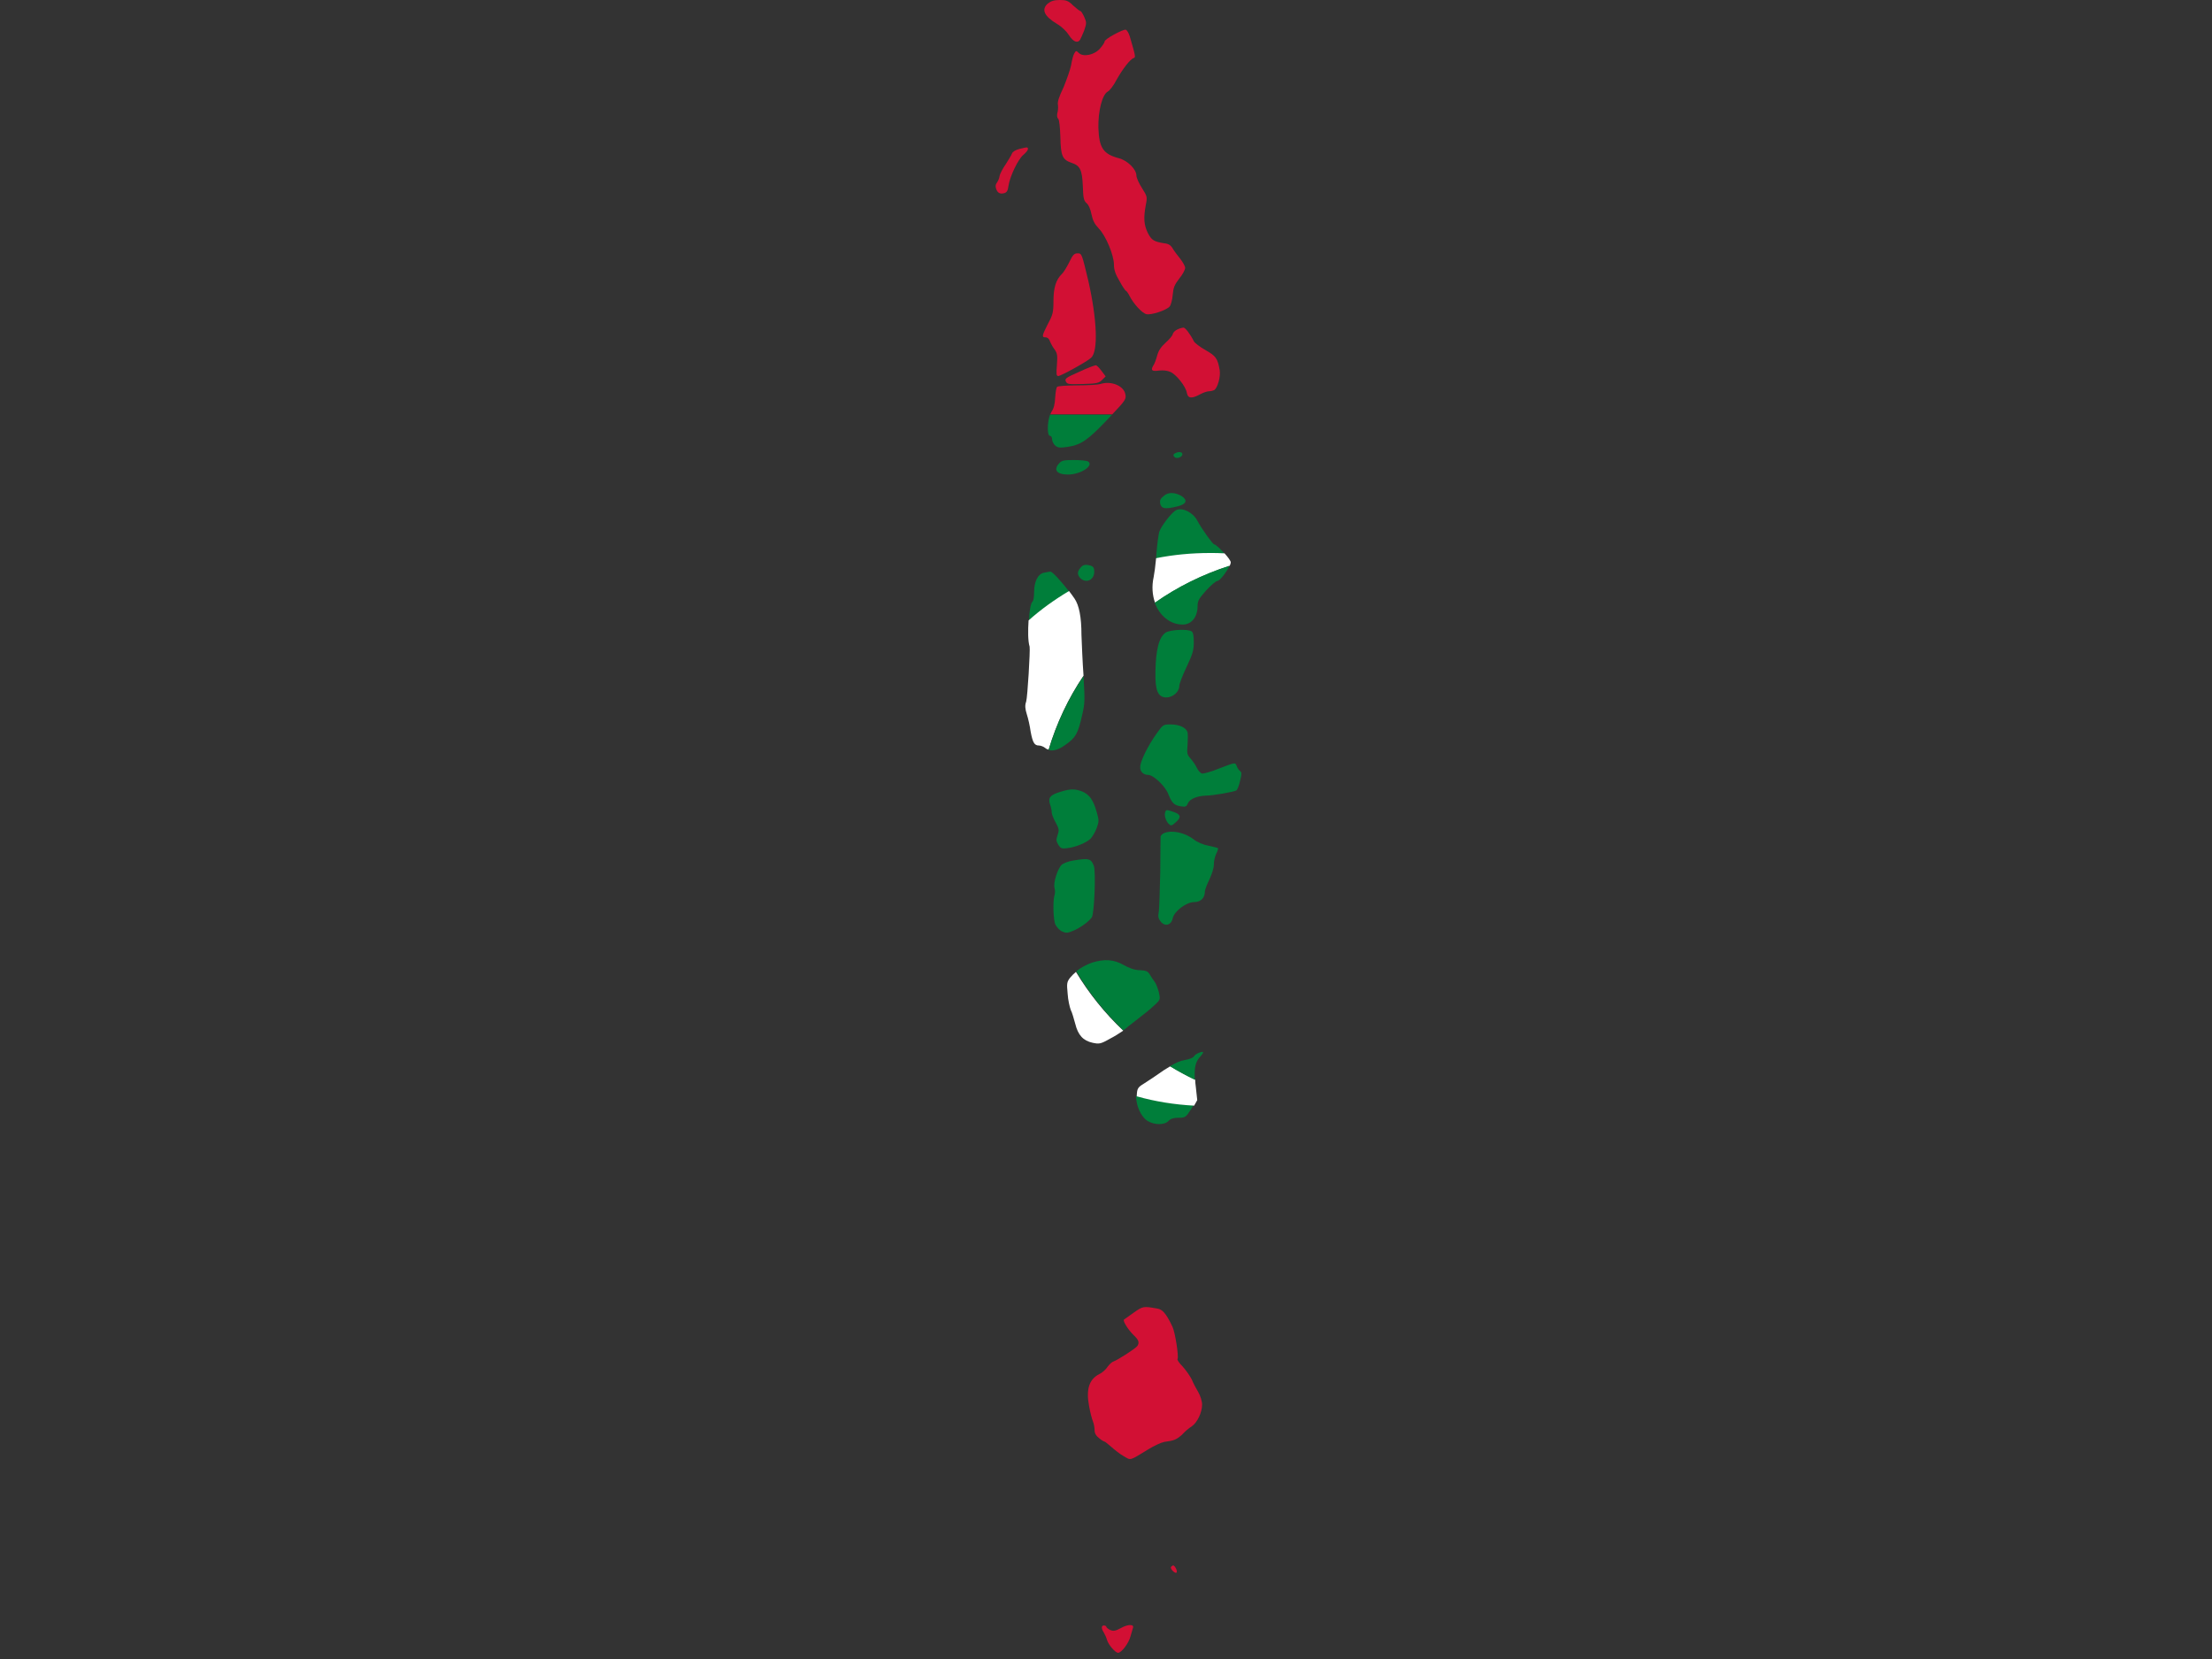 <?xml version="1.0" encoding="utf-8"?>
<!-- Generator: Adobe Illustrator 17.1.0, SVG Export Plug-In . SVG Version: 6.00 Build 0)  -->
<!DOCTYPE svg PUBLIC "-//W3C//DTD SVG 1.1//EN" "http://www.w3.org/Graphics/SVG/1.1/DTD/svg11.dtd">
<svg version="1.1" id="flag-icon-css-mv" xmlns="http://www.w3.org/2000/svg" xmlns:xlink="http://www.w3.org/1999/xlink" x="0px"
	 y="0px" viewBox="0 0 640 480" enable-background="new 0 0 640 480" xml:space="preserve">
<rect x="0" y="0" width="640" height="480" fill="#333333" stroke="none"/>
<g>
	<path fill="#D21034" d="M305.8,6.9c1.4,0.8,2.8,2.2,3.5,3.3c1.2,1.9,2.5,2.4,3.2,1.3c0.2-0.3,0.7-1.5,1.2-2.7
		c0.7-2.1,0.7-2.3,0-3.9c-0.4-0.9-0.9-1.7-1.1-1.7c-0.2,0-1.1-0.7-2.1-1.6c-1.4-1.4-2-1.6-3.9-1.6c-1.6,0-2.5,0.3-3.4,1
		C301.2,2.7,302.1,4.7,305.8,6.9z"/>
	<path fill="#D21034" d="M325.6,114.1c-0.4-2.5-4.2-4-7.2-3c-0.6,0.2-3.6,0.4-6.6,0.4c-3,0-5.7,0.2-5.9,0.4
		c-0.3,0.2-0.5,1.6-0.6,3.1c-0.1,2-0.4,3.2-1.1,4.2c-0.1,0.2-0.2,0.4-0.3,0.7h17.9C325.6,115.9,325.9,115.4,325.6,114.1z"/>
	<path fill="#D21034" d="M313.4,111.1c4-0.1,4.6-0.3,5.5-1.2l1-1l-1.2-1.6c-0.7-0.9-1.4-1.7-1.7-1.6c-0.3,0-2.5,0.8-4.8,1.9
		c-3.9,1.7-4.2,2-3.8,2.8C308.8,111.2,309.2,111.2,313.4,111.1z"/>
	<path fill="#D21034" d="M348.8,101.3c-1.6-0.9-3.2-2.1-3.4-2.6c-1-2-2.5-4-3-3.9c-0.3,0-1.1,0.2-1.7,0.5c-0.7,0.3-1.3,0.9-1.4,1.4
		s-1.1,1.6-2.1,2.5c-1.3,1.2-2,2.2-2.4,3.7c-0.3,1.1-0.8,2.5-1.2,3c-0.7,1.3-0.3,1.6,1.9,1.3c1.1-0.1,2.2,0,3.1,0.4
		c1.7,0.7,4.5,4.2,4.8,6.1c0.3,1.6,1.4,1.7,3.8,0.4c0.9-0.5,2.1-0.9,2.6-0.9c0.6,0,1.3-0.2,1.6-0.4c0.9-0.7,1.8-3.8,1.5-5.7
		C352.3,103.7,351.8,103,348.8,101.3z"/>
	<path fill="#D21034" d="M303.2,93.7c-1.8,3.5-1.8,3.9-0.7,3.9c0.6,0,1.1,0.5,1.3,1.2c0.3,0.7,0.9,1.8,1.4,2.4
		c0.7,1.1,0.8,1.6,0.6,4.4c-0.2,2.6-0.2,3.2,0.4,3.2c0.7,0,8.4-4.2,9.5-5.3c2.1-1.9,1.7-11.1-0.8-22.2c-1.9-7.9-1.9-8-3.1-8
		c-1,0-1.4,0.4-2.4,2.5c-0.7,1.4-1.6,2.9-2.1,3.4c-1.8,1.7-2.5,4.1-2.5,7.9C304.8,90.4,304.6,91.1,303.2,93.7z"/>
	<path fill="#D21034" d="M290.5,55.9c0.8-0.2,1.1-0.7,1.3-2.2c0.4-2.7,2.8-7.7,4.3-8.9c0.7-0.6,1.3-1.3,1.3-1.6c0-0.7,0-0.7-2.5-0.1
		c-1.1,0.3-1.9,0.8-2.1,1.3c-0.1,0.4-1,1.8-1.8,3.1c-0.9,1.3-1.7,2.8-1.8,3.5c-0.1,0.7-0.5,1.5-0.8,1.9c-0.4,0.5-0.4,1.1-0.2,1.7
		C288.6,55.8,289.3,56.2,290.5,55.9z"/>
	<path fill="#D21034" d="M324.4,471c-1.7,0.9-2.2,1-3.2,0.6c-0.6-0.3-1.1-0.7-1.1-0.9c0-0.2-0.3-0.4-0.7-0.4c-0.8,0-0.8,0.9,0,2.1
		c0.3,0.5,0.7,1.4,0.9,2.1c0.4,1.4,2.4,3.7,3.2,3.7c1,0,3.1-2.8,3.6-4.8c0.3-1,0.6-2.1,0.7-2.4C328.2,469.9,326.4,469.9,324.4,471z"
		/>
	<path fill="#D21034" d="M306.2,34.4c0.3,0.4,0.5,2.5,0.6,5.3c0.1,5.4,0.6,6.5,3.2,7.4c2.5,0.8,3.1,2,3.3,6.8
		c0.1,3.5,0.3,4.2,1.1,4.9c0.6,0.5,1.1,1.7,1.4,3.2c0.4,1.9,0.9,2.8,2.1,4.1c2,2,4.4,7.7,4.4,10.5c0,1.4,0.4,2.7,1.6,4.7
		c0.8,1.5,1.7,2.8,1.8,2.8c0.2,0,0.7,0.7,1.1,1.5c1.1,2.2,3.6,5,4.9,5.3c1.4,0.3,5.7-1.1,6.7-2.2c0.4-0.5,0.8-2,0.9-3.4
		c0.2-2.1,0.5-2.9,1.9-4.7c1-1.2,1.7-2.6,1.7-3.1s-0.7-1.7-1.4-2.6c-0.8-1-1.8-2.3-2.2-3c-0.5-0.9-1.2-1.4-2.4-1.5
		c-3.1-0.5-3.7-0.9-4.8-3c-1.1-2.3-1.3-4.2-0.6-8c0.5-2.5,0.4-2.6-1.1-5c-0.9-1.4-1.6-3-1.6-3.6c0-1.8-2.5-4.3-5-5
		c-4.6-1.2-5.8-3-6-8.8c-0.1-4.9,1.1-9.6,2.7-10.5c0.6-0.3,1.8-1.9,2.6-3.5c1.7-3,3.9-5.9,4.9-6.2c0.6-0.2,0.6-0.4-1.1-6.2
		c-0.3-1-0.8-1.9-1.2-2s-1.9,0.6-3.4,1.4c-1.5,0.8-2.7,1.7-2.7,2c0,0.3-0.6,1.2-1.3,2c-1.6,1.9-4.9,2.6-6.2,1.3
		c-0.7-0.7-0.8-0.7-1.3,0.2c-0.3,0.5-0.7,2.1-0.9,3.4c-0.3,1.4-1.3,4.2-2.2,6.4c-1.3,2.7-1.8,4.2-1.6,5.1c0.1,0.7,0,1.8-0.2,2.4
		C305.8,33.4,305.8,34,306.2,34.4z"/>
	<path fill="#D21034" d="M338.8,453.4c-0.3,0.5,1.2,2,1.6,1.6c0.4-0.4-0.5-2.1-1-2.1C339.2,453,338.9,453.2,338.8,453.4z"/>
	<path fill="#D21034" d="M344.8,412.7c1.6-1.1,3-4,3-6.3c0-1-0.5-2.6-1.1-3.6c-0.6-1-1.5-2.7-1.9-3.7c-0.5-1-1.7-2.7-2.6-3.7
		c-1-1-1.7-2-1.5-2.2c0.4-0.7-0.7-7.8-1.5-9.4c-1.8-3.8-2.9-5-4.4-5.2c-4-0.7-4.1-0.7-6.8,1.2c-1.4,1-2.7,1.9-2.8,2
		c-0.4,0.4,1.2,2.9,2.7,4.4c1.6,1.5,1.8,2.2,1.2,3.2c-0.4,0.7-5.9,4.2-6.9,4.5c-0.4,0.1-1.2,0.8-1.7,1.5c-0.5,0.8-1.6,1.8-2.5,2.2
		c-2.9,1.5-3.8,4.4-2.9,9.2c0.3,1.7,0.8,3.7,1.1,4.4c0.3,0.7,0.5,1.9,0.5,2.6c0,0.9,0.4,1.6,1.3,2.3c0.7,0.6,1.4,1,1.6,1
		c0.1,0,1,0.7,1.9,1.5c0.9,0.8,2.5,2.1,3.6,2.7c2.2,1.3,1.6,1.4,7.2-2c1.6-1,3.6-1.9,4.5-2.1c3-0.4,3.6-0.7,5.2-2.1
		C342.8,414.2,344.1,413.1,344.8,412.7z"/>
	<path fill="#007E3A" d="M332,324.3c1.9,1.2,4.9,1.3,6.1,0c0.7-0.7,1.6-0.9,2.9-0.9c1.9,0,2.1-0.1,3.7-2.6l0.6-1
		c-5.7-0.3-11.2-1.3-16.6-2.7C328.7,319.9,330.1,323.1,332,324.3z"/>
	<path fill="#007E3A" d="M334.6,160c0,0.5-0.1,1-0.1,1.6c5-1,10.2-1.5,15.5-1.5c1.4,0,2.9,0,4.3,0.1c-1.2-1.4-2.6-2.7-3-2.7
		c-0.4,0-3.7-4.6-4.9-6.9c-1.2-2.3-4.3-3.9-6.1-3c-1.3,0.6-4.4,4.7-4.9,6.3C335.2,154.6,334.8,157.4,334.6,160z"/>
	<path fill="#007E3A" d="M315.7,163.7c-1.7-0.5-2.4-0.3-3.1,0.6c-1,1.1-0.9,2.1,0,3c1.7,1.6,4,0.5,4-1.9
		C316.6,164.4,316.4,164,315.7,163.7z"/>
	<path fill="#007E3A" d="M303.9,165.4c-0.4,0-1.2,0.2-1.8,0.3c-1.8,0.3-2.9,2.6-2.9,5.6c0,1.3-0.2,2.5-0.4,2.7
		c-0.6,0.4-1,2.9-1.1,5.7c3.6-3.2,7.6-6,11.7-8.5C306.7,167.8,304.4,165.3,303.9,165.4z"/>
	<path fill="#007E3A" d="M303.8,126.1c0.3,0,0.6,0.4,0.6,1c0,0.5,0.4,1.4,0.9,1.8c0.8,0.7,1.4,0.7,3.6,0.4c3.9-0.6,5.8-1.9,11.7-8.1
		c0.4-0.4,0.8-0.8,1.1-1.2h-17.9C303,122.1,302.9,126.1,303.8,126.1z"/>
	<path fill="#007E3A" d="M314.8,133.5c-0.4-0.2-2.1-0.4-4-0.4c-2.9,0-3.6,0.1-4.3,0.9c-1.8,1.9-0.8,3.3,2.5,3.3
		C312.7,137.3,316.6,134.7,314.8,133.5z"/>
	<path fill="#007E3A" d="M336.7,143.5c-1,0.8-1.2,1.3-1,2.3c0.4,1.4,1.4,1.6,5,0.7c2.5-0.6,3-1.7,1.3-2.9
		C340,142.4,338,142.3,336.7,143.5z"/>
	<path fill="#007E3A" d="M342.1,131.4c0-0.7-1.2-0.8-2.2-0.2c-0.5,0.3-0.5,0.6-0.1,1C340.3,132.9,342.1,132.3,342.1,131.4z"/>
	<path fill="#FFFFFF" d="M297.9,187.1c0.2,1-0.6,14.6-1,15.9c-0.4,1.1-0.3,2.1,0.2,3.7c0.4,1.2,0.9,3.5,1.1,5c0.6,3.2,1.1,4,2.4,4
		c0.5,0,1.3,0.3,1.8,0.7c0.3,0.3,0.7,0.4,1,0.5c2.3-7.7,5.7-14.9,10.1-21.4c-0.3-4-0.5-9.3-0.6-11.8c0-5.2-0.7-8.6-2-10.5
		c-0.5-0.8-1.1-1.5-1.6-2.2c-4.2,2.5-8.1,5.3-11.7,8.5C297.4,182.4,297.4,185.5,297.9,187.1z"/>
	<path fill="#FFFFFF" d="M334.5,161.5c-0.2,2.2-0.5,4.4-0.7,5.4c-0.6,2.7-0.4,5.3,0.4,7.5c6.6-4.6,13.8-8.2,21.6-10.7
		c0.2-0.4,0.3-0.8,0.3-1c0-0.4-0.8-1.5-1.8-2.6c-1.4-0.1-2.8-0.1-4.3-0.1C344.7,160,339.5,160.5,334.5,161.5z"/>
	<path fill="#FFFFFF" d="M309.6,282.9c-0.9,1.2-1,1.6-0.7,4.6c0.1,1.8,0.6,3.9,0.9,4.7c0.4,0.7,0.9,2.6,1.3,4c0.8,3.3,2.3,4.9,5,5.5
		c1.9,0.4,2.3,0.4,5.1-1.2c1.2-0.6,2.6-1.5,3.8-2.3c-5.3-5-9.9-10.7-13.7-17C310.7,281.7,310.1,282.3,309.6,282.9z"/>
	<path fill="#FFFFFF" d="M346.4,318.3l-0.4-3.7c-0.1-0.8-0.2-1.6-0.2-2.2c-2.5-1.2-4.9-2.5-7.2-3.9c-0.5,0.3-1.1,0.7-1.8,1.1
		c-2.1,1.5-4.7,3.2-5.8,3.9c-1.8,1.1-2,1.4-2.1,3.5c0,0.1,0,0.1,0,0.2c5.3,1.5,10.9,2.4,16.6,2.7L346.4,318.3z"/>
	<path fill="#007E3A" d="M308.4,215.4c2.8-2,3.5-3.1,4.7-8.5c0.8-3.5,0.8-4.2,0.4-11.1c0-0.1,0-0.2,0-0.2
		c-4.4,6.5-7.8,13.7-10.1,21.4C304.7,217.4,306.4,216.9,308.4,215.4z"/>
	<path fill="#007E3A" d="M347.1,305.9c1.4-1.5,1.3-1.9-0.2-1.3c-0.6,0.2-1.3,0.7-1.5,1.1c-0.3,0.4-1.4,0.8-2.6,1
		c-1.2,0.2-2.5,0.7-4.3,1.8c2.3,1.4,4.7,2.7,7.2,3.9C345.5,308.9,345.9,307.3,347.1,305.9z"/>
	<path fill="#007E3A" d="M337.4,201.8c1.9,0,3.8-1.6,3.8-3.3c0-0.6,0.9-3,2.1-5.5c1.8-3.8,2.1-4.9,2.1-7.2c0-1.9-0.2-2.8-0.6-3.1
		c-1.1-0.8-6.2-0.5-7.5,0.3c-2,1.3-2.9,5.1-3,11.4C334.2,199.8,335,201.7,337.4,201.8z"/>
	<path fill="#007E3A" d="M332.2,224.2c1.5,0,4.9,3.2,5.8,5.5c1.1,2.7,1.7,3.3,3.7,3.6c1.3,0.2,1.6,0.1,2-0.9
		c0.6-1.3,2.7-2.1,5.2-2.2c2,0,8.2-1.1,8.8-1.5c0.3-0.2,0.8-1.4,1.1-2.8c0.5-2,0.5-2.5-0.1-2.9c-0.4-0.3-0.7-0.9-0.9-1.4
		c-0.4-1.1-0.5-1-5.2,0.8c-2.2,0.9-4.4,1.5-4.9,1.4c-0.4-0.2-1.1-0.9-1.4-1.6s-1.2-2-1.8-2.7c-1.1-1.2-1.1-1.6-0.9-4
		c0.1-1.4,0.1-3.1,0-3.6c-0.4-1.4-2.4-2.3-4.9-2.3c-2.1,0-2.2,0-4.1,2.7c-2.5,3.5-4.7,8-4.7,9.6
		C329.8,223.2,330.8,224.2,332.2,224.2z"/>
	<path fill="#007E3A" d="M342.2,180.7c2.5,0,4.3-2.1,4.3-5.4c0-1.5,0.4-2.1,2.5-4.5c1.4-1.5,2.8-2.7,3.2-2.7c0.7,0,2.8-2.7,3.5-4.4
		c-7.8,2.5-15.1,6.1-21.6,10.7C335.5,178.1,338.5,180.7,342.2,180.7z"/>
	<path fill="#007E3A" d="M339.3,265.7c0.4-2,3.9-4.7,6.2-4.7c1.9,0,3.1-1.2,3.1-3c0-0.5,0.6-2.1,1.3-3.5c0.7-1.5,1.3-3.3,1.3-4.3
		c0-1,0.3-2.4,0.7-3.2c0.4-0.8,0.6-1.5,0.5-1.6c-0.1-0.1-1.3-0.4-2.7-0.7c-1.6-0.3-3.3-1-4.4-1.9c-2.5-1.9-6.2-2.7-8.4-1.8
		c-0.6,0.2-1,0.7-1.1,1c0,0.3-0.1,4.9-0.1,10.2c-0.1,5.3-0.3,10.4-0.4,11.4c-0.3,1.5-0.2,2.1,0.5,3
		C337,268.2,338.9,267.7,339.3,265.7z"/>
	<path fill="#007E3A" d="M305.4,267.6c0.4,0.7,1.2,1.6,1.9,1.9c1.1,0.5,1.6,0.5,3.2-0.2c2-0.8,4.6-2.7,5.4-3.9
		c0.7-1,1.2-13,0.6-14.8c-0.8-2.2-1.4-2.4-6.1-1.6c-1.3,0.2-2.8,0.8-3.2,1.2c-1.2,1.1-2.5,5.2-2.1,6.7c0.2,0.7,0.2,1.6,0,2.1
		C304.6,260.6,304.7,266.2,305.4,267.6z"/>
	<path fill="#007E3A" d="M340.2,237.9c1.7-1.5,1.4-2.3-0.7-3c-2.1-0.7-2.1-0.7-2.4,0.2c-0.3,0.9,0.3,2.7,1.2,3.4
		C338.8,239,339.1,238.9,340.2,237.9z"/>
	<path fill="#007E3A" d="M325,298.1c0.6-0.4,1.1-0.8,1.4-1.1c1.2-0.9,3.3-2.6,4.6-3.6c1.3-1,2.9-2.4,3.6-3.1
		c1.1-1.1,1.1-1.3,0.7-3.2c-0.3-1.1-0.8-2.5-1.2-3c-0.4-0.5-1-1.4-1.4-2.1c-0.6-1-1.1-1.2-2.9-1.3c-1.5,0-3.1-0.6-4.7-1.5
		c-2.8-1.6-5.5-1.8-9.1-0.7c-1.7,0.6-3.3,1.5-4.6,2.5C315.1,287.4,319.8,293.1,325,298.1z"/>
	<path fill="#007E3A" d="M306.8,229.1c-3,0.9-3.6,1.7-3,3.6c0.3,0.8,0.5,1.9,0.5,2.4s0.5,1.7,1.1,2.8c1,1.9,1.1,2.2,0.6,3.7
		c-0.5,1.4-0.4,1.8,0.2,2.8c0.7,1.1,1,1.2,2.6,1c2.5-0.3,5.6-1.6,6.8-2.8c0.5-0.6,1.3-1.9,1.7-3c0.7-2,0.7-2.2,0-4.7
		c-1-3.5-2.1-5-4.2-5.9C311,228.2,309.7,228.2,306.8,229.1z"/>
</g>
</svg>
